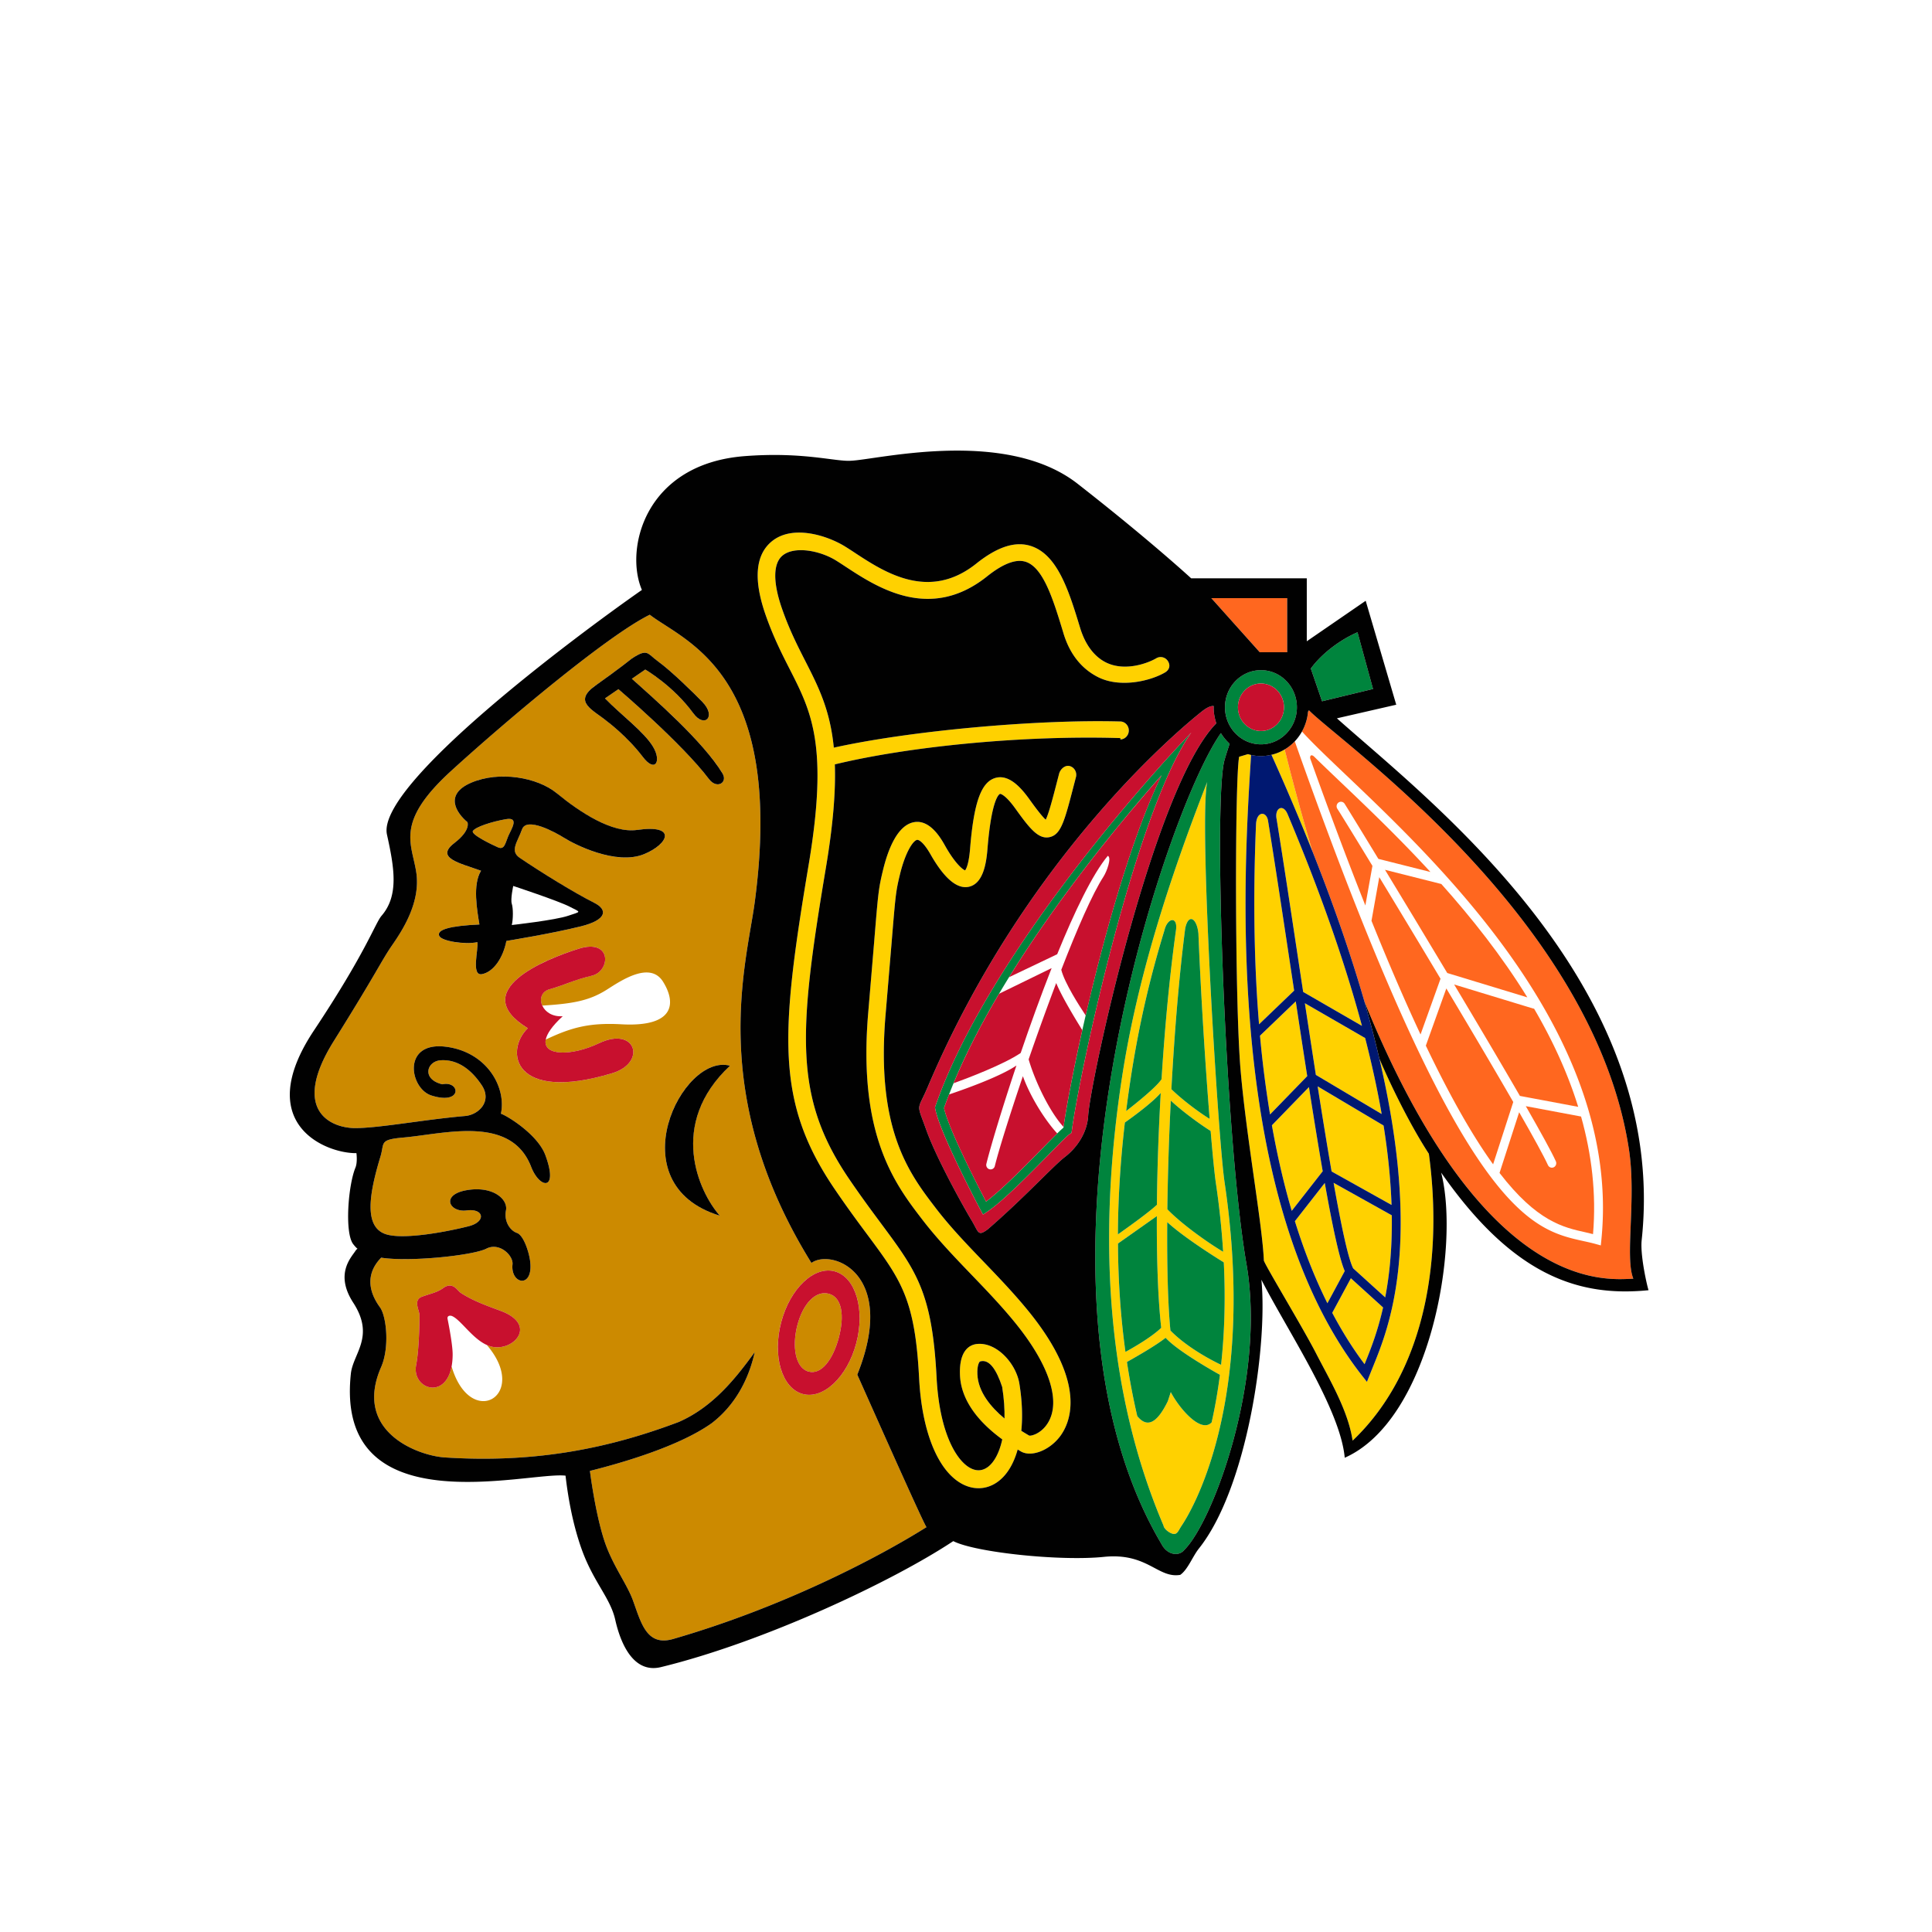 <?xml version="1.0" encoding="UTF-8" standalone="no"?>
<svg
   xmlns:dc="http://purl.org/dc/elements/1.1/"
   xmlns:cc="http://creativecommons.org/ns#"
   xmlns:rdf="http://www.w3.org/1999/02/22-rdf-syntax-ns#"
   xmlns:svg="http://www.w3.org/2000/svg"
   xmlns="http://www.w3.org/2000/svg"
   xmlns:sodipodi="http://sodipodi.sourceforge.net/DTD/sodipodi-0.dtd"
   xmlns:inkscape="http://www.inkscape.org/namespaces/inkscape"
   width="512"
   height="512"
   viewBox="0 0 512 512"
   version="1.1"
   id="svg56"
   sodipodi:docname="chicago-blackhawks.svg"
   inkscape:version="0.92.5 (2060ec1f9f, 2020-04-08)">
  <defs
     id="defs60" />
  <sodipodi:namedview
     pagecolor="#ffffff"
     bordercolor="#666666"
     borderopacity="1"
     objecttolerance="10"
     gridtolerance="10"
     guidetolerance="10"
     inkscape:pageopacity="0"
     inkscape:pageshadow="2"
     inkscape:window-width="640"
     inkscape:window-height="480"
     id="namedview58"
     showgrid="false"
     inkscape:zoom="0.4609375"
     inkscape:cx="256"
     inkscape:cy="256"
     inkscape:window-x="0"
     inkscape:window-y="0"
     inkscape:window-maximized="0"
     inkscape:current-layer="svg56" />
  <g
     id="g54"
     transform="translate(0,24)"
     style="fill:none;fill-rule:evenodd">
    <g
       id="g10"
       style="fill:#ffd100">
      <path
         d="m 356.374,312.848 c -1.407,-3.193 -3.237,-11.772 -5.293,-23.35 l -7.92,10.127 c 2.36,7.574 5.193,14.894 8.62,21.753 l 4.595,-8.53 z m -7.178,-48.95 c 1.272,8.092 2.52,15.773 3.697,22.556 l 15.88,8.87 c -0.215,-6.204 -0.866,-13.187 -2.113,-21.037 L 349.196,263.9 Z m -15.278,-13.43 a 288.13,288.13 0 0 0 2.656,20.88 l 9.856,-10.16 c -1,-6.413 -2.02,-13.082 -3.04,-19.813 l -9.472,9.092 z m 6.53,-75.858 a 12.24,12.24 0 0 1 -3.5,1.42 620.034,620.034 0 0 1 10.888,25.645 635.197,635.197 0 0 1 -7.388,-27.065 m -2.122,18.498 c 1.77,10.955 3.753,24.08 5.795,37.606 0.408,2.698 0.82,5.425 1.237,8.16 l 15.58,8.996 c -4.283,-15.93 -10.606,-34.475 -19.706,-56.1 -1.214,-2.918 -3.512,-1.578 -2.903,1.338 m 7.482,48.76 c 0.966,6.386 1.945,12.787 2.912,18.995 l 17.437,10.367 c -1.073,-6.178 -2.51,-12.876 -4.378,-20.136 l -15.972,-9.225 z m -2.85,-3.338 -1.124,-7.45 c -2.042,-13.53 -4.024,-26.647 -5.792,-37.578 -0.403,-2.5 -2.978,-2.655 -3.18,0.89 -0.596,14.196 -0.853,33.023 0.797,53.063 l 9.3,-8.925 z m 7.575,47.866 c -1.164,-6.704 -2.39,-14.27 -3.65,-22.305 l -9.815,10.126 c 1.36,7.658 3.08,15.278 5.256,22.677 l 8.208,-10.496 z"
         id="path2"
         inkscape:connector-curvature="0" />
      <path
         d="m 378.66,281.77 c -4.353,-6.668 -9.48,-16.683 -13.114,-25.234 11.516,49.2 2.535,71.29 -1.678,81.646 l -0.87,2.166 -0.75,1.867 -1.223,-1.562 c -36.79,-46.877 -31.374,-133.97 -29.595,-162.588 0.042,-0.698 0.085,-1.355 0.12,-1.992 a 11.09,11.09 0 0 1 -0.833,-0.218 l -2.332,0.695 c -1.157,5.96 -1.157,65.182 0.383,83.068 1.543,17.886 5.787,40.938 6.17,50.474 0.773,1.99 10.3,17.676 13.877,24.645 3.47,6.754 8.482,15.1 9.64,23.052 20.065,-19.088 23.765,-49.88 20.206,-76.02"
         id="path4"
         inkscape:connector-curvature="0" />
      <path
         d="m 368.84,298.072 -15.42,-8.612 c 2.075,11.682 3.894,20.195 5.19,22.672 l 8.483,7.692 c 1.12,-5.826 1.873,-12.972 1.746,-21.752 m -7.106,39.184 c 1.39,-3.416 3.305,-8.146 4.8,-14.763 l -8.54,-7.745 -4.937,9.164 c 2.55,4.808 5.386,9.376 8.567,13.618 z m -38.134,0.433 c -4.928,-2.36 -10.156,-5.715 -13.425,-9.096 -0.65,-6.562 -0.936,-16.737 -0.848,-28.724 4.193,3.865 12.16,8.92 14.993,10.674 0.502,10.228 0.138,19.258 -0.72,27.145 m -2.506,15.26 c -2.794,2.984 -8.513,-3.6 -10.828,-8.03 l -0.77,2.383 c -3.556,7.33 -6.2,6.297 -8.11,3.986 a 189.16,189.16 0 0 1 -2.74,-14.35 c 2.34,-1.307 7.83,-4.447 10.252,-6.407 3.108,3.408 12.162,8.562 14.396,9.807 a 135.043,135.043 0 0 1 -2.2,12.61 m -24.82,-47.4 10.298,-7.264 c -0.048,11.92 0.338,22.302 1.164,29.59 -2.546,2.472 -7.3,5.208 -9.48,6.4 -1.275,-9.23 -1.93,-18.81 -1.983,-28.727 m 1.825,-32.067 c 1.996,-1.413 7.255,-5.233 9.508,-7.85 -0.583,10.257 -0.925,20.372 -1.015,29.658 -2.344,2.15 -7.56,5.885 -10.336,7.836 0.045,-9.57 0.67,-19.464 1.845,-29.643 m 1.552,-11.743 c 2.198,-14.276 5.05,-26.464 8.938,-39.215 0.81,-3.335 3.488,-3.74 3.082,-0.198 -1.706,12.246 -2.992,26.003 -3.846,39.662 -1.382,2.155 -7.138,6.72 -9.388,8.46 0.36,-2.88 0.764,-5.78 1.215,-8.71 m 17.945,-38.33 c 0.662,16.595 1.883,35.493 2.975,49.102 -2.716,-1.66 -7.205,-4.995 -10.138,-7.87 0.795,-14.79 2.01,-29.733 3.65,-42.525 0.806,-4.17 3.11,-2.88 3.513,1.29 m 4.633,66.2 c 0.95,6.402 1.56,12.426 1.92,18.124 -3.92,-2.31 -11.002,-7.32 -14.79,-11.273 0.11,-8.975 0.418,-18.805 0.917,-28.786 3.082,2.9 7.834,6.334 10.56,8.05 0.548,6.534 1.044,11.52 1.394,13.887 m -2.297,-106.39 c -10.265,26.244 -18.587,52.3 -22.566,78.148 -6.996,45.46 -3.293,85.47 10.99,118.947 0.034,0.66 1.17,1.75 2.298,2.12 1.348,0.436 1.605,-0.794 2.487,-2.1 2.092,-3.078 20.165,-31.782 11.378,-91.088 -1.74,-11.708 -6.884,-95.76 -4.588,-106.027"
         id="path6"
         inkscape:connector-curvature="0" />
      <path
         d="m 259.02,340.2 c -0.093,-2.275 0.423,-3.124 0.63,-3.374 2.542,-0.852 4.482,2.305 5.937,6.724 0.505,3.15 0.674,5.928 0.62,8.38 -3.578,-2.992 -6.998,-7.036 -7.187,-11.73 m 37.897,-168.606 v 0.367 c 1.274,-0.05 2.27,-1.16 2.222,-2.472 -0.053,-1.317 -1.127,-2.344 -2.4,-2.294 -22.3,-0.588 -55.86,2.52 -75.776,6.94 -0.99,-10.048 -4.072,-16.12 -7.578,-23 -2.086,-4.09 -4.244,-8.324 -6.187,-13.938 -2.39,-6.893 -2.335,-11.847 0.15,-13.95 3.064,-2.587 9.824,-1.418 14.214,1.298 0.762,0.47 1.613,1.03 2.516,1.622 8.362,5.49 22.357,14.676 37.486,2.587 4.25,-3.395 7.7,-4.698 10.25,-3.872 4.704,1.515 7.33,10.144 9.873,18.483 l 0.156,0.517 c 1.644,5.4 4.698,9.28 9.066,11.52 5.877,3.016 13.936,1.082 17.805,-1.183 1.11,-0.65 1.498,-1.74 0.87,-2.884 -0.633,-1.145 -2.046,-1.546 -3.157,-0.895 -2.475,1.454 -8.563,3.57 -13.455,1.058 -3.204,-1.64 -5.46,-4.93 -6.715,-9.047 l -0.155,-0.514 c -2.9,-9.513 -5.896,-18.98 -12.904,-21.244 -4.14,-1.337 -8.87,0.186 -14.467,4.658 -12.552,10.03 -24.356,2.286 -32.167,-2.843 a 99.5,99.5 0 0 0 -2.623,-1.686 c -4.593,-2.844 -13.955,-5.967 -19.522,-1.26 -4.232,3.573 -4.762,10.048 -1.575,19.24 2.055,5.93 4.39,10.514 6.446,14.55 5.76,11.303 10.31,20.228 5.018,51.81 -7.552,45.084 -8.79,62.92 6.942,86.034 3.307,4.866 6.147,8.692 8.654,12.068 8.902,11.993 12.588,16.965 13.67,37.964 0.75,14.517 5.178,25.082 11.847,28.26 3.164,1.508 6.553,1.13 9.305,-1.033 2.31,-1.813 3.957,-4.7 4.97,-8.308 0.307,0.184 0.61,0.364 0.896,0.524 2.643,1.51 7.257,-0.18 10.077,-3.69 2.845,-3.54 7.763,-13.874 -7.947,-33.307 -3.788,-4.684 -7.953,-9.027 -11.986,-13.222 -4.562,-4.747 -8.87,-9.233 -12.65,-14.155 -7.137,-9.298 -16.026,-20.87 -13.39,-51.57 l 1.557,-18.57 c 1.077,-13.1 1.14,-13.88 2.24,-18.423 1.476,-6.068 3.546,-9.007 4.547,-9.153 0.47,-0.073 1.75,0.653 3.553,3.82 3.657,6.433 7.094,9.323 10.222,8.59 3.714,-0.873 4.56,-6.123 4.873,-9.996 1.12,-13.882 3.248,-14.586 3.338,-14.61 0.012,-0.002 1.23,-0.034 4.064,3.905 3.643,5.076 6.026,8.154 8.962,7.576 3.114,-0.61 4.04,-4.187 6.512,-13.74 l 0.567,-2.186 c 0.326,-1.275 -0.4,-2.583 -1.637,-2.923 -1.232,-0.343 -2.5,0.78 -2.83,2.05 l -0.574,2.194 c -1.117,4.33 -2.183,8.434 -2.97,9.957 -1.207,-1.07 -3.41,-4.134 -4.32,-5.4 -2.115,-2.944 -5.355,-6.735 -9.044,-5.65 -3.756,1.1 -5.693,6.547 -6.686,18.795 -0.332,4.15 -1.07,5.386 -1.313,5.69 -0.685,-0.22 -2.7,-1.935 -5.177,-6.296 -0.954,-1.678 -3.85,-7.144 -8.204,-6.498 -4.534,0.668 -7.055,7.285 -8.372,12.72 -1.19,4.91 -1.277,5.988 -2.36,19.176 l -1.557,18.55 c -2.8,32.592 7.123,45.518 14.37,54.953 3.94,5.128 8.54,9.92 12.99,14.55 3.964,4.123 8.06,8.39 11.72,12.918 8.907,11.02 12.026,20.616 8.557,26.326 -1.71,2.808 -4.342,3.538 -4.977,3.398 a 51.74,51.74 0 0 1 -2.095,-1.273 c 0.38,-3.71 0.223,-7.923 -0.51,-12.484 -0.875,-5.39 -6.06,-11.08 -11.258,-10.52 -2.027,0.214 -4.748,1.82 -4.486,8.233 0.302,7.437 5.967,13.222 11.21,17.045 -0.788,3.652 -2.206,6.047 -3.687,7.213 -1.402,1.103 -2.933,1.27 -4.555,0.498 -3.747,-1.788 -8.395,-9.19 -9.17,-24.185 -1.16,-22.477 -5.375,-28.158 -14.616,-40.61 -2.48,-3.337 -5.288,-7.126 -8.545,-11.908 -14.723,-21.633 -13.477,-38.836 -6.167,-82.483 1.96,-11.707 2.605,-20.432 2.37,-27.407 20.01,-4.837 50.292,-7.742 75.68,-6.97"
         id="path8"
         inkscape:connector-curvature="0" />
    </g>
    <g
       id="g16"
       style="fill:#cc8a00">
      <path
         d="m 212.67,345.4 c -5.49,-1.547 -8.013,-10.066 -5.64,-19.03 2.378,-8.96 8.75,-14.972 14.242,-13.425 5.49,1.55 8.014,10.065 5.64,19.03 -2.375,8.96 -8.753,14.97 -14.24,13.424 m -21.915,-47.234 c -27.37,-8.344 -9.968,-43.226 2.7,-39.74 -16.58,15.502 -8.22,33.507 -2.7,39.74 m -31.998,-45.703 c 9.764,-4.646 12.722,5.167 3.47,7.95 -26.39,7.936 -28.53,-5.96 -22.36,-11.927 -16.19,-9.934 4.625,-18.28 13.49,-21.063 8.87,-2.783 8.483,5.962 3.47,7.154 -5.01,1.192 -6.937,2.384 -11.18,3.576 -2.19,0.617 -2.723,2.61 -1.94,4.34 8.134,-0.496 12.508,-1.307 17.096,-4.217 3.716,-2.355 11.446,-7.673 14.914,-2.108 3.476,5.563 3.208,12.076 -11.058,11.28 -8.787,-0.49 -13.53,0.988 -20.033,4.046 -0.868,4.323 6.73,4.49 14.13,0.968 m -31.024,-18.3 c -2.96,0.566 -0.908,-6.586 -1.212,-8.47 -3.353,0.692 -9.512,-0.277 -10.124,-1.657 -0.755,-1.707 3.066,-2.684 10.65,-3.03 -0.613,-3.774 -1.862,-10.57 0.436,-14.25 -5.76,-2.063 -12.247,-3.37 -7.052,-7.36 4.444,-3.41 3.443,-5.515 3.443,-5.515 -2.84,-2.346 -6.328,-7.338 1.052,-10.472 7.372,-3.14 17.44,-1.45 22.645,2.826 6.08,4.994 14.624,10.655 21.28,9.71 10.692,-1.523 8.287,3.75 1.877,6.402 -7.495,3.105 -18.64,-2.67 -21.14,-4.25 -2.497,-1.582 -10.037,-5.67 -11.23,-2.33 -1.196,3.338 -3.328,5.737 -0.654,7.557 5.574,3.79 14.617,9.364 19.727,11.914 3.736,1.865 3.373,4.555 -3.494,6.26 -7.86,1.955 -19.747,3.868 -19.747,3.868 -0.863,4.474 -3.4,8.207 -6.458,8.795 m 30.1,-76.51 c 6.168,-4.37 9.636,-7.15 9.636,-7.15 4.24,-2.783 4.02,-1.3 6.94,0.793 3.41,2.445 9.586,8.506 11.715,10.7 3.855,3.976 0.524,7.04 -2.374,3.057 C 178.418,157.714 171,153.434 171,153.434 l -3.557,2.445 c 5.78,5.167 18.87,16.575 24.02,25.07 1.483,2.445 -1.483,4.28 -3.56,1.53 -7.122,-9.44 -24.02,-23.85 -24.02,-23.85 l -3.558,2.446 c 4.242,4.37 10.38,8.866 12.752,12.84 2.286,3.83 0.557,7.013 -2.753,2.628 -4.07,-5.38 -9.407,-9.355 -9.407,-9.355 -3.855,-3.18 -9.25,-5.168 -3.083,-9.54 m -27.46,175.25 a 6.962,6.962 0 0 1 -1.37,-0.47 c 11.474,13.31 -4.307,22.705 -9.326,5.697 -1.7,9.002 -10.602,5.85 -9.395,-0.374 0.68,-3.51 0.89,-9.98 0.89,-13.185 0,-1.26 -1.776,-4.054 0.67,-4.932 2.554,-0.916 4.113,-1.143 5.78,-2.408 2.448,-1.602 3.598,0.817 4.45,1.378 3.248,2.14 6.886,3.396 10.673,4.815 9.785,3.673 3.412,10.74 -2.37,9.48 m 96.81,7.398 c 10.806,-26.94 -6.864,-33.472 -12.143,-29.6 -27.76,-44.714 -17.193,-79.38 -15.035,-95.598 8.096,-60.81 -18.56,-69.034 -27.814,-76.19 -10.986,5.368 -37.587,27.664 -52.622,41.375 -15.034,13.71 -10.41,19.194 -9.25,26.945 1.156,7.75 -3.468,15.025 -6.362,19.197 -2.89,4.174 -3.933,6.974 -15.495,25.46 -11.568,18.48 -0.697,23.068 5.665,23.068 6.362,0 18.36,-2.276 29.127,-3.204 3.558,-0.3 7.277,-3.87 4.387,-8.192 -2.89,-4.322 -6.55,-6.83 -10.823,-6.575 -3.77,0.233 -5.142,5.05 0.4,6.37 4.773,-1.035 5.42,5.605 -2.91,2.957 -5.794,-1.85 -7.838,-14.43 3.92,-12.903 10.8,1.395 16,10.704 14.515,17.734 1.735,0.597 9.76,5.52 11.788,11.008 3.56,9.63 -1.517,8.926 -3.782,3.06 -5.334,-13.837 -22.967,-8.7 -33.9,-7.746 -6.444,0.564 -4.924,1.41 -6.012,5.007 -2.89,9.54 -4.683,18.9 1.68,20.69 5.142,1.443 17.11,-1.014 21.737,-2.21 4.625,-1.19 4.047,-4.767 -0.578,-4.17 -4.628,0.595 -6.94,-4.176 0,-5.368 6.936,-1.192 10.986,2.387 10.408,5.367 -0.578,2.98 1.156,5.366 2.893,5.96 1.732,0.595 3.117,4.8 3.47,7.157 1.156,7.75 -5.206,6.553 -4.628,1.192 0.257,-2.373 -3.468,-5.964 -6.94,-4.176 -3.468,1.79 -20.35,3.58 -27.87,2.387 -5.202,5.36 -2.044,10.776 -0.31,13.16 1.735,2.387 2.57,10.658 0.31,15.813 -7.517,17.17 9.806,23.505 16.827,23.965 24.8,1.618 44.337,-2.717 62.04,-9.398 9.01,-3.957 14.952,-11.388 20.13,-18.505 -1.636,7.45 -5.387,14.255 -11.464,18.874 -8.513,6.02 -23.275,10.362 -32.21,12.6 0,0 1.343,10.842 3.77,18.343 2.1,6.483 5.97,11.443 7.598,15.882 2.178,5.92 3.594,12.36 10.68,10.316 28.747,-8.3 53.836,-21.287 67.138,-29.63 -1.156,-1.786 -14.863,-32.667 -18.332,-40.42"
         id="path12"
         inkscape:connector-curvature="0" />
      <path
         d="m 219.705,318.87 c -3.486,-0.978 -6.864,2.534 -8.373,8.224 -1.508,5.686 -0.575,11.402 2.908,12.38 3.485,0.982 6.56,-3.33 8.065,-9.02 1.508,-5.686 0.882,-10.602 -2.6,-11.585 m -85.61,-125.783 c -3.66,0.63 -8.003,2.02 -8.768,3.12 -0.63,0.916 4.79,3.52 6.588,4.33 1.796,0.81 1.985,-1.074 2.77,-2.926 0.783,-1.85 3.07,-5.153 -0.59,-4.523"
         id="path14"
         inkscape:connector-curvature="0" />
    </g>
    <g
       id="g24"
       style="fill:#00843d">
      <path
         d="m 309.356,296.46 c 3.788,3.953 10.874,8.962 14.79,11.27 a 216.042,216.042 0 0 0 -1.916,-18.12 c -0.353,-2.373 -0.85,-7.353 -1.396,-13.892 -2.727,-1.712 -7.476,-5.15 -10.558,-8.044 a 774.115,774.115 0 0 0 -0.92,28.785 m -0.03,3.41 c -0.087,11.988 0.198,22.164 0.85,28.726 3.268,3.378 8.496,6.736 13.425,9.094 0.86,-7.887 1.223,-16.917 0.72,-27.145 -2.833,-1.756 -10.8,-6.812 -14.992,-10.673"
         id="path18"
         inkscape:connector-curvature="0" />
      <path
         d="m 313.14,380.332 c -0.884,1.306 -1.14,2.536 -2.488,2.1 -1.128,-0.367 -2.265,-1.46 -2.3,-2.117 -14.28,-33.478 -17.984,-73.49 -10.988,-118.947 3.98,-25.85 12.3,-51.904 22.568,-78.15 -2.298,10.264 2.848,94.318 4.585,106.028 8.787,59.304 -9.286,88.01 -11.378,91.086 m 11.39,-202.988 c 0.567,-1.9 1,-3.262 1.334,-4.242 a 12.93,12.93 0 0 1 -2.32,-2.82 c -14.594,20.514 -56.913,145.31 -15.764,214.86 1.555,3.02 4.674,3.4 6.098,1.572 7.473,-7.34 21.753,-45.203 16.434,-75.826 -5.645,-32.477 -8.868,-123.21 -5.783,-133.544"
         id="path20"
         inkscape:connector-curvature="0" />
      <path
         d="m 320.57,272.514 c -1.092,-13.61 -2.313,-32.507 -2.976,-49.105 -0.403,-4.17 -2.704,-5.46 -3.514,-1.29 -1.638,12.787 -2.85,27.733 -3.65,42.523 2.934,2.875 7.426,6.21 10.14,7.87 m -13.998,25.77 -10.298,7.264 c 0.05,9.92 0.708,19.496 1.982,28.727 2.177,-1.192 6.935,-3.928 9.48,-6.396 -0.828,-7.293 -1.212,-17.675 -1.164,-29.595 m -7.924,38.656 c 0.74,4.884 1.653,9.667 2.74,14.35 1.908,2.312 4.553,3.344 8.106,-3.988 l 0.773,-2.384 c 2.315,4.43 8.034,11.014 10.828,8.03 0.85,-3.78 1.61,-7.98 2.2,-12.608 -2.234,-1.244 -11.29,-6.4 -14.4,-9.81 -2.418,1.96 -7.912,5.1 -10.247,6.41 m 9.177,-74.952 c 0.854,-13.66 2.137,-27.42 3.846,-39.664 0.408,-3.542 -2.274,-3.135 -3.08,0.2 -3.89,12.752 -6.74,24.94 -8.94,39.217 a 322.79,322.79 0 0 0 -1.212,8.705 c 2.25,-1.738 8.003,-6.303 9.388,-8.457 m -0.22,3.645 c -2.252,2.616 -7.51,6.437 -9.507,7.85 -1.175,10.178 -1.8,20.072 -1.846,29.643 2.775,-1.95 7.992,-5.687 10.338,-7.836 0.09,-9.286 0.433,-19.4 1.016,-29.657 m 26.562,-95.913 c -3.367,0 -6.1,-2.814 -6.1,-6.288 0,-3.474 2.733,-6.29 6.1,-6.29 3.367,0 6.1,2.816 6.1,6.29 0,3.474 -2.733,6.288 -6.1,6.288 m 0,-16.115 c -5.262,0 -9.532,4.402 -9.532,9.827 0,5.425 4.27,9.824 9.532,9.824 5.262,0 9.528,-4.4 9.528,-9.824 0,-5.425 -4.266,-9.827 -9.528,-9.827 m 25.587,-10.047 c -4.456,1.928 -9.4,5.52 -12.37,9.617 l 2.97,8.667 13.51,-3.26 z m -72.933,105.435 c -2.51,11.22 -4.256,20.59 -4.972,25.657 l -0.028,0.2 c -0.38,0.31 -0.91,0.8 -1.65,1.524 -0.896,0.875 -2.103,2.102 -3.8,3.835 -4.685,4.777 -10.934,11.135 -15.057,14.223 -2.24,-4.283 -9.965,-19.293 -11.136,-24.797 0.418,-1.192 0.863,-2.39 1.33,-3.59 a 122.9,122.9 0 0 1 1.186,-2.97 c 3.257,-7.88 7.422,-15.88 12.058,-23.72 0.87,-1.468 1.754,-2.933 2.653,-4.387 13.42,-21.69 29.954,-41.65 40.416,-53.518 -8.034,16.594 -15.264,42.66 -20.11,63.635 a 787.305,787.305 0 0 0 -0.89,3.907 m -38.944,20.159 -0.105,0.306 0.06,0.317 c 1.175,6.474 11.626,26.148 12.07,26.985 l 0.6,1.122 1.043,-0.695 c 4.25,-2.838 11.302,-10.03 16.448,-15.28 2.417,-2.463 4.91,-5.01 5.44,-5.336 l 0.477,-0.296 c 0.053,-0.03 0.126,-0.6 0.126,-0.6 2.035,-15.52 17.02,-85.012 31.68,-105.552 -10.644,10.972 -54.074,59.294 -67.84,99.03"
         id="path22"
         inkscape:connector-curvature="0" />
    </g>
    <g
       id="g34"
       style="fill:#c8102e">
      <path
         d="m 222.305,330.456 c -1.508,5.69 -4.58,9.998 -8.065,9.018 -3.485,-0.98 -4.416,-6.695 -2.907,-12.38 1.51,-5.692 4.884,-9.204 8.372,-8.224 3.483,0.983 4.106,5.896 2.6,11.586 m -1.032,-17.51 c -5.49,-1.548 -11.866,4.465 -14.24,13.425 -2.375,8.965 0.15,17.484 5.64,19.03 5.487,1.547 11.863,-4.465 14.24,-13.423 2.375,-8.963 -0.15,-17.48 -5.64,-19.03 m -62.512,-60.483 c -7.4,3.52 -14.997,3.358 -14.132,-0.968 0.308,-1.532 1.67,-3.582 4.495,-6.184 -2.794,0.19 -4.678,-1.2 -5.41,-2.816 -0.782,-1.73 -0.25,-3.72 1.942,-4.34 4.238,-1.193 6.167,-2.385 11.18,-3.577 5.01,-1.193 5.395,-9.938 -3.47,-7.156 -8.866,2.786 -29.686,11.13 -13.494,21.067 -6.166,5.963 -4.026,19.86 22.36,11.923 9.253,-2.783 6.295,-12.595 -3.47,-7.95 m 119.93,-19.9 -13.934,6.798 c -4.64,7.836 -8.8,15.84 -12.06,23.72 3.617,-1.315 13.33,-4.98 17.796,-8.034 2.488,-7.303 5.297,-15.1 8.2,-22.483"
         id="path26"
         inkscape:connector-curvature="0" />
      <path
         d="m 293.58,202.803 c 1.083,0.468 -0.25,4.134 -1.14,5.512 -2.963,4.58 -7.032,13.958 -11.19,24.69 0.887,3.53 4.83,9.643 6.462,12.085 4.847,-20.976 12.078,-47.04 20.112,-63.635 -10.462,11.864 -27,31.826 -40.416,53.514 l 12.758,-6.087 c 4.605,-11.318 9.36,-21.208 13.414,-26.08"
         id="path28"
         inkscape:connector-curvature="0" />
      <path
         d="m 284.04,275.675 c 0,0 -0.074,0.57 -0.127,0.6 l -0.48,0.296 c -0.527,0.327 -3.023,2.874 -5.437,5.337 -5.15,5.25 -12.2,12.446 -16.448,15.28 l -1.044,0.695 -0.597,-1.12 c -0.446,-0.835 -10.897,-20.512 -12.075,-26.984 l -0.057,-0.32 0.105,-0.302 c 13.764,-39.737 57.196,-88.06 67.84,-99.032 -14.665,20.544 -29.644,90.037 -31.68,105.553 m 37.604,-112.556 c -0.68,-0.093 -1.698,0.264 -3.283,1.535 -3.466,2.785 -45.94,36.78 -72.473,99.337 -2.84,6.696 -3.085,3.975 -0.387,11.528 2.7,7.55 10.024,20.665 11.95,23.846 1.93,3.178 1.633,4.405 4.332,2.413 9.636,-8.345 17.34,-16.785 20.425,-19.17 3.358,-2.595 5.922,-6.55 6.173,-10.974 0.5,-8.745 17.258,-86.737 33.836,-103.83 0.045,-0.045 0.076,-0.086 0.118,-0.13 a 13.173,13.173 0 0 1 -0.707,-4.238 c 0,-0.108 0.014,-0.213 0.017,-0.317"
         id="path30"
         inkscape:connector-curvature="0" />
      <path
         d="m 272.602,256.746 c 1.625,5.623 5.462,13.772 9.247,17.907 0.714,-5.068 2.46,-14.438 4.97,-25.658 -1.616,-2.59 -5.508,-8.966 -6.91,-12.486 a 729.213,729.213 0 0 0 -7.31,20.235 m 3.77,23.464 a 267.432,267.432 0 0 1 3.803,-3.836 c -3.556,-3.884 -7.315,-10.172 -9.094,-15.167 -3.673,10.84 -6.52,20.028 -7.437,23.802 a 1.152,1.152 0 0 1 -1.402,0.863 c -0.62,-0.157 -0.997,-0.806 -0.842,-1.442 0.952,-3.92 3.96,-14.082 7.97,-26.06 -4.424,3.01 -14.093,6.41 -17.86,7.675 -0.466,1.203 -0.912,2.4 -1.332,3.593 1.173,5.5 8.897,20.51 11.136,24.793 4.123,-3.087 10.375,-9.445 15.056,-14.222 m 57.798,-123.064 c -3.367,0 -6.1,2.814 -6.1,6.288 0,3.474 2.733,6.29 6.1,6.29 3.367,0 6.1,-2.816 6.1,-6.29 0,-3.474 -2.733,-6.288 -6.1,-6.288 m -201.42,166.278 c -3.787,-1.422 -7.425,-2.675 -10.674,-4.817 -0.85,-0.558 -2.002,-2.98 -4.447,-1.378 -1.67,1.266 -3.23,1.493 -5.783,2.41 -2.443,0.877 -0.67,3.668 -0.67,4.933 0,3.203 -0.21,9.675 -0.89,13.18 -1.207,6.23 7.696,9.377 9.396,0.376 0.18,-0.943 0.28,-2.018 0.28,-3.24 0,-2.782 -1.332,-9.285 -1.332,-9.285 -0.225,-0.92 0.61,-1.08 1.22,-0.81 2.294,1.03 5.32,5.925 9.158,7.64 0.448,0.2 0.902,0.366 1.37,0.468 5.784,1.26 12.157,-5.806 2.372,-9.478"
         id="path32"
         inkscape:connector-curvature="0" />
    </g>
    <g
       id="g44"
       style="fill:#ff671f">
      <path
         d="m 341.12,134.517 h -20.106 l 12.836,14.336 h 7.27 z m 59.908,133.523 c -4.97,-8.615 -11.325,-19.355 -17.737,-30.09 l -5.43,15.157 c 6.864,14.357 12.73,24.387 17.83,31.45 l 5.34,-16.518 z m -37.57,-48.016 c 4.694,11.644 9.01,21.596 13,30.117 l 5.295,-14.764 a 5169.775,5169.775 0 0 0 -16.23,-26.92 l -2.066,11.57 z m 42.857,23.252 -20.953,-6.376 c 6.275,10.495 12.496,20.994 17.428,29.53 l 15.447,2.895 c -2.817,-9.09 -6.878,-17.795 -11.697,-26.03 -0.073,-0.008 -0.15,0 -0.225,-0.02"
         id="path36"
         inkscape:connector-curvature="0" />
      <path
         d="M 431.702,280.683 C 422.447,219.476 354.985,172.575 346.889,164.228 l -0.24,0.363 a 13.168,13.168 0 0 1 -1.61,5.265 c 2.697,2.985 6.718,6.817 11.71,11.568 25.54,24.31 73.084,69.563 67.62,123.232 l -0.14,1.395 -1.31,-0.367 c -1.038,-0.29 -2.087,-0.523 -3.198,-0.764 -14.427,-3.19 -32.365,-7.18 -76.59,-132.457 a 12.667,12.667 0 0 1 -2.685,2.146 636.56,636.56 0 0 0 7.39,27.066 c 5.827,14.682 10.325,27.872 13.74,39.71 31.488,77.536 63.753,73.8 71.283,73.475 -2.317,-5.56 0.824,-21.072 -1.158,-34.18"
         id="path38"
         inkscape:connector-curvature="0" />
      <path
         d="m 355.18,183.175 c -2.61,-2.49 -4.926,-4.698 -6.95,-6.693 -0.807,-0.695 -1.137,-0.136 -1,0.555 5.23,14.653 10.088,27.553 14.603,38.92 l 1.875,-10.492 c -4.87,-8.012 -8.395,-13.74 -9.3,-15.138 a 1.217,1.217 0 0 1 0.32,-1.654 1.137,1.137 0 0 1 1.606,0.33 c 0.553,0.862 4.004,6.478 8.948,14.607 l 13.8,3.477 c -8.58,-9.323 -17.043,-17.382 -23.9,-23.912"
         id="path40"
         inkscape:connector-curvature="0" />
      <path
         d="m 367.04,206.51 c 4.758,7.83 10.6,17.498 16.5,27.348 l 21.218,6.454 c -6.743,-10.96 -14.743,-21.04 -22.788,-30.04 l -14.93,-3.763 z m 53.165,96.073 c 0.677,0.148 1.314,0.317 1.963,0.47 0.914,-10.756 -0.364,-21.185 -3.17,-31.163 l -14.644,-2.747 c 3.93,6.855 6.842,12.13 7.964,14.615 0.268,0.593 0.02,1.302 -0.558,1.584 -0.58,0.277 -1.27,0.018 -1.54,-0.578 -1.063,-2.352 -3.844,-7.402 -7.628,-14.01 l -5.2,16.086 c 9.904,12.862 16.858,14.426 22.813,15.743"
         id="path42"
         inkscape:connector-curvature="0" />
    </g>
    <path
       d="m 358.61,312.132 c -1.296,-2.477 -3.115,-10.992 -5.19,-22.67 l 15.42,8.61 c 0.126,8.78 -0.627,15.927 -1.747,21.753 l -8.482,-7.693 z m 3.125,25.125 -0.11,0.27 c -3.183,-4.24 -6.018,-8.806 -8.567,-13.614 l 4.938,-9.164 8.536,7.743 c -1.492,6.617 -3.407,11.344 -4.797,14.763 z m -18.575,-37.63 7.92,-10.128 c 2.057,11.575 3.887,20.154 5.294,23.346 l -4.596,8.53 c -3.426,-6.858 -6.26,-14.18 -8.618,-21.75 z m -6.09,-25.415 9.813,-10.12 c 1.26,8.036 2.487,15.597 3.65,22.305 l -8.207,10.495 c -2.175,-7.402 -3.895,-15.02 -5.257,-22.68 z m -3.154,-23.747 9.473,-9.09 c 1.02,6.73 2.04,13.4 3.04,19.812 l -9.858,10.16 a 291.673,291.673 0 0 1 -2.657,-20.882 z m -1.054,-56.073 c 0.203,-3.544 2.777,-3.393 3.18,-0.893 1.77,10.93 3.75,24.05 5.793,37.58 l 1.125,7.45 -9.3,8.925 c -1.647,-20.04 -1.393,-38.87 -0.798,-53.064 z m 8.367,-2.623 c 9.1,21.623 15.423,40.17 19.703,56.1 l -15.577,-8.997 c -0.415,-2.736 -0.832,-5.463 -1.238,-8.16 -2.043,-13.526 -4.025,-26.652 -5.793,-37.607 -0.61,-2.916 1.69,-4.257 2.902,-1.338 z m 20.55,59.322 c 1.866,7.26 3.304,13.958 4.376,20.136 L 348.72,260.86 c -0.966,-6.207 -1.945,-12.61 -2.912,-18.994 l 15.972,9.225 z m 6.993,44.232 -15.882,-8.87 c -1.18,-6.786 -2.42,-14.464 -3.696,-22.555 l 17.467,10.384 c 1.247,7.85 1.898,14.836 2.113,21.04 z m -3.23,-38.79 a 312.184,312.184 0 0 0 -3.964,-15.146 c -3.416,-11.84 -7.916,-25.03 -13.745,-39.715 a 620.036,620.036 0 0 0 -10.888,-25.646 c -0.894,0.21 -1.825,0.33 -2.78,0.33 -0.897,0 -1.774,-0.1 -2.617,-0.284 -0.036,0.634 -0.078,1.29 -0.12,1.988 -1.78,28.618 -7.197,115.71 29.595,162.593 l 1.226,1.558 0.747,-1.865 0.87,-2.166 c 4.214,-10.357 13.198,-32.447 1.68,-81.647 z"
       id="path46"
       inkscape:connector-curvature="0"
       style="fill:#001871" />
    <g
       id="g52"
       style="fill:#010101">
      <path
         d="m 361.58,241.388 a 309.04,309.04 0 0 1 3.964,15.15 c 3.637,8.55 8.764,18.566 13.118,25.23 3.56,26.142 -0.14,56.936 -20.21,76.023 -1.157,-7.95 -6.168,-16.297 -9.636,-23.05 -3.58,-6.972 -13.107,-22.657 -13.877,-24.646 -0.39,-9.536 -4.63,-32.59 -6.17,-50.476 -1.545,-17.886 -1.545,-77.105 -0.386,-83.068 l 2.332,-0.696 c 0.277,0.08 0.553,0.16 0.835,0.22 0.84,0.187 1.718,0.29 2.618,0.29 a 12,12 0 0 0 2.777,-0.336 12.143,12.143 0 0 0 3.502,-1.418 12.58,12.58 0 0 0 2.68,-2.146 c 0.74,-0.78 1.382,-1.66 1.913,-2.61 a 13.165,13.165 0 0 0 1.604,-5.263 l 0.24,-0.36 c 8.1,8.345 75.56,55.246 84.815,116.454 1.982,13.11 -1.16,28.617 1.155,34.178 -7.526,0.327 -39.792,4.063 -71.28,-73.472 z m -47.703,145.325 c -1.422,1.83 -4.543,1.45 -6.097,-1.573 -41.146,-69.55 1.17,-194.345 15.766,-214.856 0.64,1.052 1.42,2 2.318,2.82 a 114.95,114.95 0 0 0 -1.334,4.24 c -3.088,10.337 0.138,101.065 5.78,133.546 5.322,30.623 -8.958,68.485 -16.433,75.823 z m -31.67,-104.105 c -3.086,2.384 -10.787,10.823 -20.426,19.167 -2.697,1.995 -2.4,0.768 -4.327,-2.41 -1.928,-3.183 -9.252,-16.295 -11.95,-23.845 -2.7,-7.557 -2.454,-4.835 0.383,-11.53 26.536,-62.555 69.007,-96.55 72.475,-99.335 1.586,-1.27 2.604,-1.628 3.284,-1.538 -0.003,0.105 -0.017,0.21 -0.017,0.317 0,1.488 0.256,2.91 0.708,4.242 -0.043,0.04 -0.074,0.084 -0.116,0.13 -16.58,17.093 -33.338,95.08 -33.84,103.83 -0.25,4.418 -2.815,8.375 -6.173,10.972 z m -1.54,74.37 c -2.82,3.51 -7.437,5.2 -10.077,3.688 -0.284,-0.16 -0.59,-0.343 -0.896,-0.526 -1.013,3.61 -2.66,6.498 -4.97,8.312 -2.75,2.163 -6.14,2.54 -9.302,1.032 -6.67,-3.178 -11.1,-13.743 -11.847,-28.26 -1.085,-21.002 -4.768,-25.97 -13.67,-37.963 -2.508,-3.373 -5.347,-7.202 -8.655,-12.066 -15.733,-23.113 -14.495,-40.953 -6.943,-86.036 5.29,-31.58 0.745,-40.505 -5.016,-51.81 -2.057,-4.037 -4.39,-8.616 -6.45,-14.547 -3.18,-9.192 -2.65,-15.666 1.58,-19.24 5.565,-4.706 14.93,-1.584 19.524,1.26 a 99.5,99.5 0 0 1 2.623,1.69 c 7.808,5.124 19.612,12.872 32.164,2.842 5.598,-4.47 10.33,-5.994 14.47,-4.656 7.007,2.264 10.005,11.73 12.904,21.243 l 0.158,0.51 c 1.253,4.117 3.512,7.405 6.715,9.047 4.893,2.512 10.978,0.396 13.457,-1.058 1.11,-0.655 2.524,-0.25 3.155,0.892 0.63,1.146 0.242,2.236 -0.87,2.888 -3.87,2.265 -11.93,4.198 -17.805,1.183 -4.37,-2.24 -7.422,-6.12 -9.07,-11.52 l -0.154,-0.518 c -2.543,-8.34 -5.17,-16.967 -9.872,-18.482 -2.552,-0.826 -6,0.477 -10.25,3.873 -15.13,12.088 -29.125,2.9 -37.486,-2.588 -0.9,-0.593 -1.753,-1.15 -2.517,-1.622 -4.388,-2.716 -11.147,-3.887 -14.213,-1.297 -2.487,2.1 -2.537,7.055 -0.152,13.95 1.946,5.612 4.103,9.843 6.187,13.936 3.505,6.882 6.588,12.952 7.577,23 19.92,-4.422 53.475,-7.53 75.775,-6.94 1.276,-0.05 2.35,0.977 2.4,2.294 0.05,1.314 -0.946,2.422 -2.223,2.474 v -0.365 c -25.385,-0.778 -55.666,2.13 -75.68,6.97 0.238,6.972 -0.408,15.697 -2.37,27.405 -7.31,43.648 -8.554,60.85 6.166,82.484 3.26,4.782 6.07,8.57 8.55,11.907 9.24,12.45 13.455,18.133 14.614,40.61 0.773,14.996 5.423,22.395 9.168,24.186 1.622,0.773 3.153,0.604 4.557,-0.5 1.482,-1.163 2.9,-3.562 3.685,-7.21 -5.242,-3.826 -10.908,-9.61 -11.207,-17.046 -0.262,-6.414 2.457,-8.018 4.487,-8.234 5.197,-0.558 10.383,5.132 11.257,10.522 0.733,4.562 0.89,8.774 0.508,12.484 0.786,0.5 1.503,0.93 2.098,1.27 0.634,0.142 3.268,-0.588 4.974,-3.4 3.47,-5.706 0.353,-15.3 -8.558,-26.322 -3.66,-4.527 -7.755,-8.795 -11.72,-12.917 -4.447,-4.63 -9.046,-9.422 -12.986,-14.55 -7.247,-9.434 -17.17,-22.36 -14.37,-54.95 l 1.556,-18.553 c 1.08,-13.187 1.168,-14.266 2.36,-19.176 1.317,-5.433 3.838,-12.05 8.373,-12.72 4.35,-0.644 7.25,4.82 8.2,6.496 2.48,4.365 4.494,6.08 5.18,6.3 0.242,-0.304 0.98,-1.543 1.314,-5.69 0.99,-12.247 2.927,-17.692 6.686,-18.797 3.688,-1.083 6.928,2.71 9.043,5.654 0.91,1.264 3.112,4.33 4.32,5.398 0.788,-1.523 1.854,-5.628 2.97,-9.954 l 0.57,-2.195 c 0.33,-1.27 1.602,-2.393 2.835,-2.053 1.232,0.343 1.962,1.652 1.635,2.925 l -0.57,2.185 c -2.47,9.554 -3.395,13.127 -6.514,13.74 -2.933,0.58 -5.32,-2.503 -8.96,-7.576 -2.834,-3.94 -4.055,-3.91 -4.063,-3.906 -0.09,0.02 -2.22,0.727 -3.342,14.61 -0.31,3.872 -1.156,9.123 -4.87,9.995 -3.127,0.73 -6.567,-2.158 -10.225,-8.592 -1.8,-3.165 -3.08,-3.892 -3.553,-3.822 -0.998,0.148 -3.07,3.087 -4.543,9.155 -1.1,4.54 -1.164,5.323 -2.238,18.423 l -1.557,18.57 c -2.64,30.7 6.25,42.272 13.39,51.57 3.777,4.92 8.086,9.407 12.65,14.155 4.03,4.196 8.196,8.54 11.984,13.223 15.707,19.433 10.79,29.768 7.946,33.307 z M 178.383,410.35 c -7.087,2.044 -8.502,-4.396 -10.68,-10.318 -1.63,-4.437 -5.498,-9.397 -7.596,-15.88 -2.428,-7.504 -3.77,-18.345 -3.77,-18.345 8.933,-2.237 23.693,-6.577 32.206,-12.598 6.08,-4.62 9.828,-11.427 11.466,-18.876 -5.18,7.117 -11.12,14.55 -20.13,18.505 -17.703,6.68 -37.24,11.015 -62.04,9.396 -7.023,-0.46 -24.346,-6.796 -16.828,-23.966 2.256,-5.155 1.424,-13.426 -0.313,-15.813 -1.735,-2.383 -4.89,-7.796 0.312,-13.16 7.518,1.192 24.4,-0.594 27.87,-2.384 3.47,-1.788 7.196,1.802 6.94,4.174 -0.578,5.362 5.783,6.56 4.624,-1.194 -0.352,-2.355 -1.734,-6.56 -3.465,-7.155 -1.736,-0.592 -3.474,-2.98 -2.893,-5.962 0.576,-2.977 -3.47,-6.556 -10.408,-5.364 -6.944,1.192 -4.63,5.963 0,5.364 4.624,-0.596 5.202,2.983 0.577,4.175 -4.627,1.196 -16.598,3.65 -21.74,2.207 -6.364,-1.79 -4.567,-11.15 -1.68,-20.69 1.092,-3.598 -0.428,-4.44 6.015,-5.005 10.933,-0.954 28.564,-6.09 33.902,7.745 2.264,5.867 7.34,6.57 3.78,-3.062 -2.026,-5.486 -10.052,-10.41 -11.786,-11.004 1.482,-7.032 -3.715,-16.34 -14.515,-17.734 -11.76,-1.527 -9.715,11.053 -3.923,12.902 8.33,2.65 7.684,-3.992 2.91,-2.957 -5.54,-1.32 -4.168,-6.136 -0.397,-6.37 4.272,-0.257 7.932,2.255 10.823,6.578 2.89,4.323 -0.83,7.887 -4.39,8.193 -10.765,0.928 -22.766,3.204 -29.125,3.204 -6.364,0 -17.232,-4.59 -5.667,-23.07 11.564,-18.484 12.607,-21.284 15.498,-25.458 2.894,-4.172 7.516,-11.447 6.36,-19.2 -1.156,-7.748 -5.784,-13.232 9.25,-26.942 15.038,-13.71 41.636,-36.01 52.625,-41.374 9.252,7.155 35.91,15.38 27.813,76.19 -2.16,16.216 -12.723,50.882 15.033,95.594 5.28,-3.87 22.953,2.663 12.147,29.602 3.467,7.754 17.175,38.636 18.33,40.42 -13.303,8.345 -38.39,21.332 -67.136,29.632 z m 165.31,-246.918 c 0,5.425 -4.263,9.824 -9.525,9.824 -5.266,0 -9.535,-4.4 -9.535,-9.824 0,-5.425 4.27,-9.827 9.534,-9.827 5.26,0 9.525,4.402 9.525,9.827 z m -2.574,-28.916 v 14.336 h -7.27 l -12.837,-14.336 h 20.106 z m 18.633,9.042 4.112,15.027 -13.51,3.26 -2.97,-8.67 c 2.97,-4.096 7.916,-7.69 12.368,-9.617 z m 75.312,161.062 c 7.344,-68.136 -56.618,-116.66 -80.77,-138.258 l 15.723,-3.605 -8.097,-27.544 -15.61,10.73 v -16.69 h -30.65 c 0,0 -10.987,-10.138 -30.07,-25.04 -19.085,-14.907 -52.91,-6.423 -60.025,-6.118 -4.153,0.308 -12.557,-2.413 -28.17,-1.22 -26.587,2.028 -31.91,24.73 -27.284,35.462 -17.925,12.52 -70.452,51.715 -67.562,64.833 1.94,8.795 3.204,16.142 -1.424,21.506 -1.717,1.993 -4.047,9.538 -17.926,30.406 -16.525,24.846 3.276,32.635 11.254,32.513 0,0 0.336,2.383 -0.265,3.854 -1.93,4.685 -2.894,17.286 -0.582,20.266 0.525,0.675 0.89,1.033 1.145,1.222 -0.158,0.072 -0.353,0.238 -0.564,0.57 -1.16,1.788 -5.49,6.146 -0.582,13.71 5.84,9.002 -0.042,13.438 -0.623,18.805 -4.37,40.57 47.07,25.866 56.89,27.044 0.528,4.623 1.69,12.32 4.306,19.582 3.12,8.66 7.555,12.794 8.86,18.585 1.58,7.018 5.144,14.263 12.107,12.57 27.178,-6.616 61.294,-22.658 77.483,-33.392 5.784,2.986 28.335,5.37 39.902,4.178 11.565,-1.19 14.29,5.763 20.242,4.77 2.005,-1.38 3.25,-4.845 4.946,-6.98 12.71,-15.943 18.276,-53.584 16.565,-71.234 6.74,13.236 20.9,34.177 22.086,47.173 22.582,-9.985 30.605,-55.93 25.552,-75.56 19.085,27.362 36.462,33.01 54.963,31.16 -0.295,-0.757 -2.27,-9.16 -1.82,-13.3 z"
         id="path48"
         inkscape:connector-curvature="0" />
      <path
         d="m 259.65,336.825 c -0.207,0.253 -0.723,1.1 -0.63,3.376 0.19,4.694 3.61,8.738 7.188,11.73 0.053,-2.45 -0.116,-5.23 -0.62,-8.38 -1.456,-4.42 -3.396,-7.575 -5.94,-6.724 m -68.89,-38.656 c -5.522,-6.235 -13.88,-24.243 2.7,-39.744 -12.67,-3.486 -30.073,31.4 -2.7,39.743 m -29.84,-130.977 c 0,0 5.34,3.974 9.408,9.356 3.31,4.38 5.04,1.2 2.753,-2.63 -2.374,-3.976 -8.513,-8.468 -12.754,-12.84 l 3.56,-2.446 c 0,0 16.896,14.406 24.02,23.846 2.074,2.75 5.04,0.917 3.558,-1.528 -5.15,-8.493 -18.24,-19.904 -24.02,-25.07 l 3.558,-2.445 c 0,0 7.417,4.28 12.752,11.617 2.896,3.98 6.226,0.92 2.37,-3.058 -2.128,-2.195 -8.303,-8.254 -11.713,-10.7 -2.914,-2.092 -2.697,-3.575 -6.94,-0.796 0,0 -3.467,2.783 -9.634,7.155 -6.167,4.373 -0.773,6.36 3.082,9.54 m -9.93,49.1 c 3.086,1.59 3.086,1.193 -0.386,2.385 -3.468,1.192 -14.976,2.462 -14.976,2.462 0.386,-1.59 0.386,-4.448 0,-5.643 -0.384,-1.194 0.386,-4.71 0.386,-4.71 0,0 11.892,3.915 14.977,5.505 m -19.077,-15.758 c -1.794,-0.808 -7.22,-3.413 -6.587,-4.33 0.764,-1.1 5.106,-2.487 8.767,-3.118 3.66,-0.63 1.376,2.67 0.59,4.52 -0.785,1.85 -0.974,3.735 -2.77,2.927 m 36.94,-4.593 c -6.654,0.947 -15.198,-4.713 -21.278,-9.708 -5.206,-4.277 -15.273,-5.966 -22.65,-2.83 -7.377,3.138 -3.89,8.13 -1.05,10.476 0,0 1.002,2.102 -3.442,5.516 -5.194,3.984 1.29,5.293 7.053,7.357 -2.3,3.68 -1.05,10.475 -0.437,14.25 -7.584,0.345 -11.405,1.324 -10.65,3.028 0.61,1.38 6.77,2.35 10.124,1.657 0.305,1.887 -1.748,9.036 1.213,8.472 3.056,-0.587 5.592,-4.323 6.457,-8.797 0,0 11.886,-1.913 19.748,-3.867 6.867,-1.704 7.23,-4.396 3.494,-6.26 -5.11,-2.55 -14.153,-8.123 -19.728,-11.917 -2.674,-1.816 -0.543,-4.214 0.65,-7.555 1.196,-3.337 8.736,0.747 11.232,2.332 2.5,1.58 13.646,7.352 21.14,4.247 6.41,-2.652 8.816,-7.923 -1.877,-6.402"
         id="path50"
         inkscape:connector-curvature="0" />
    </g>
  </g>
</svg>
